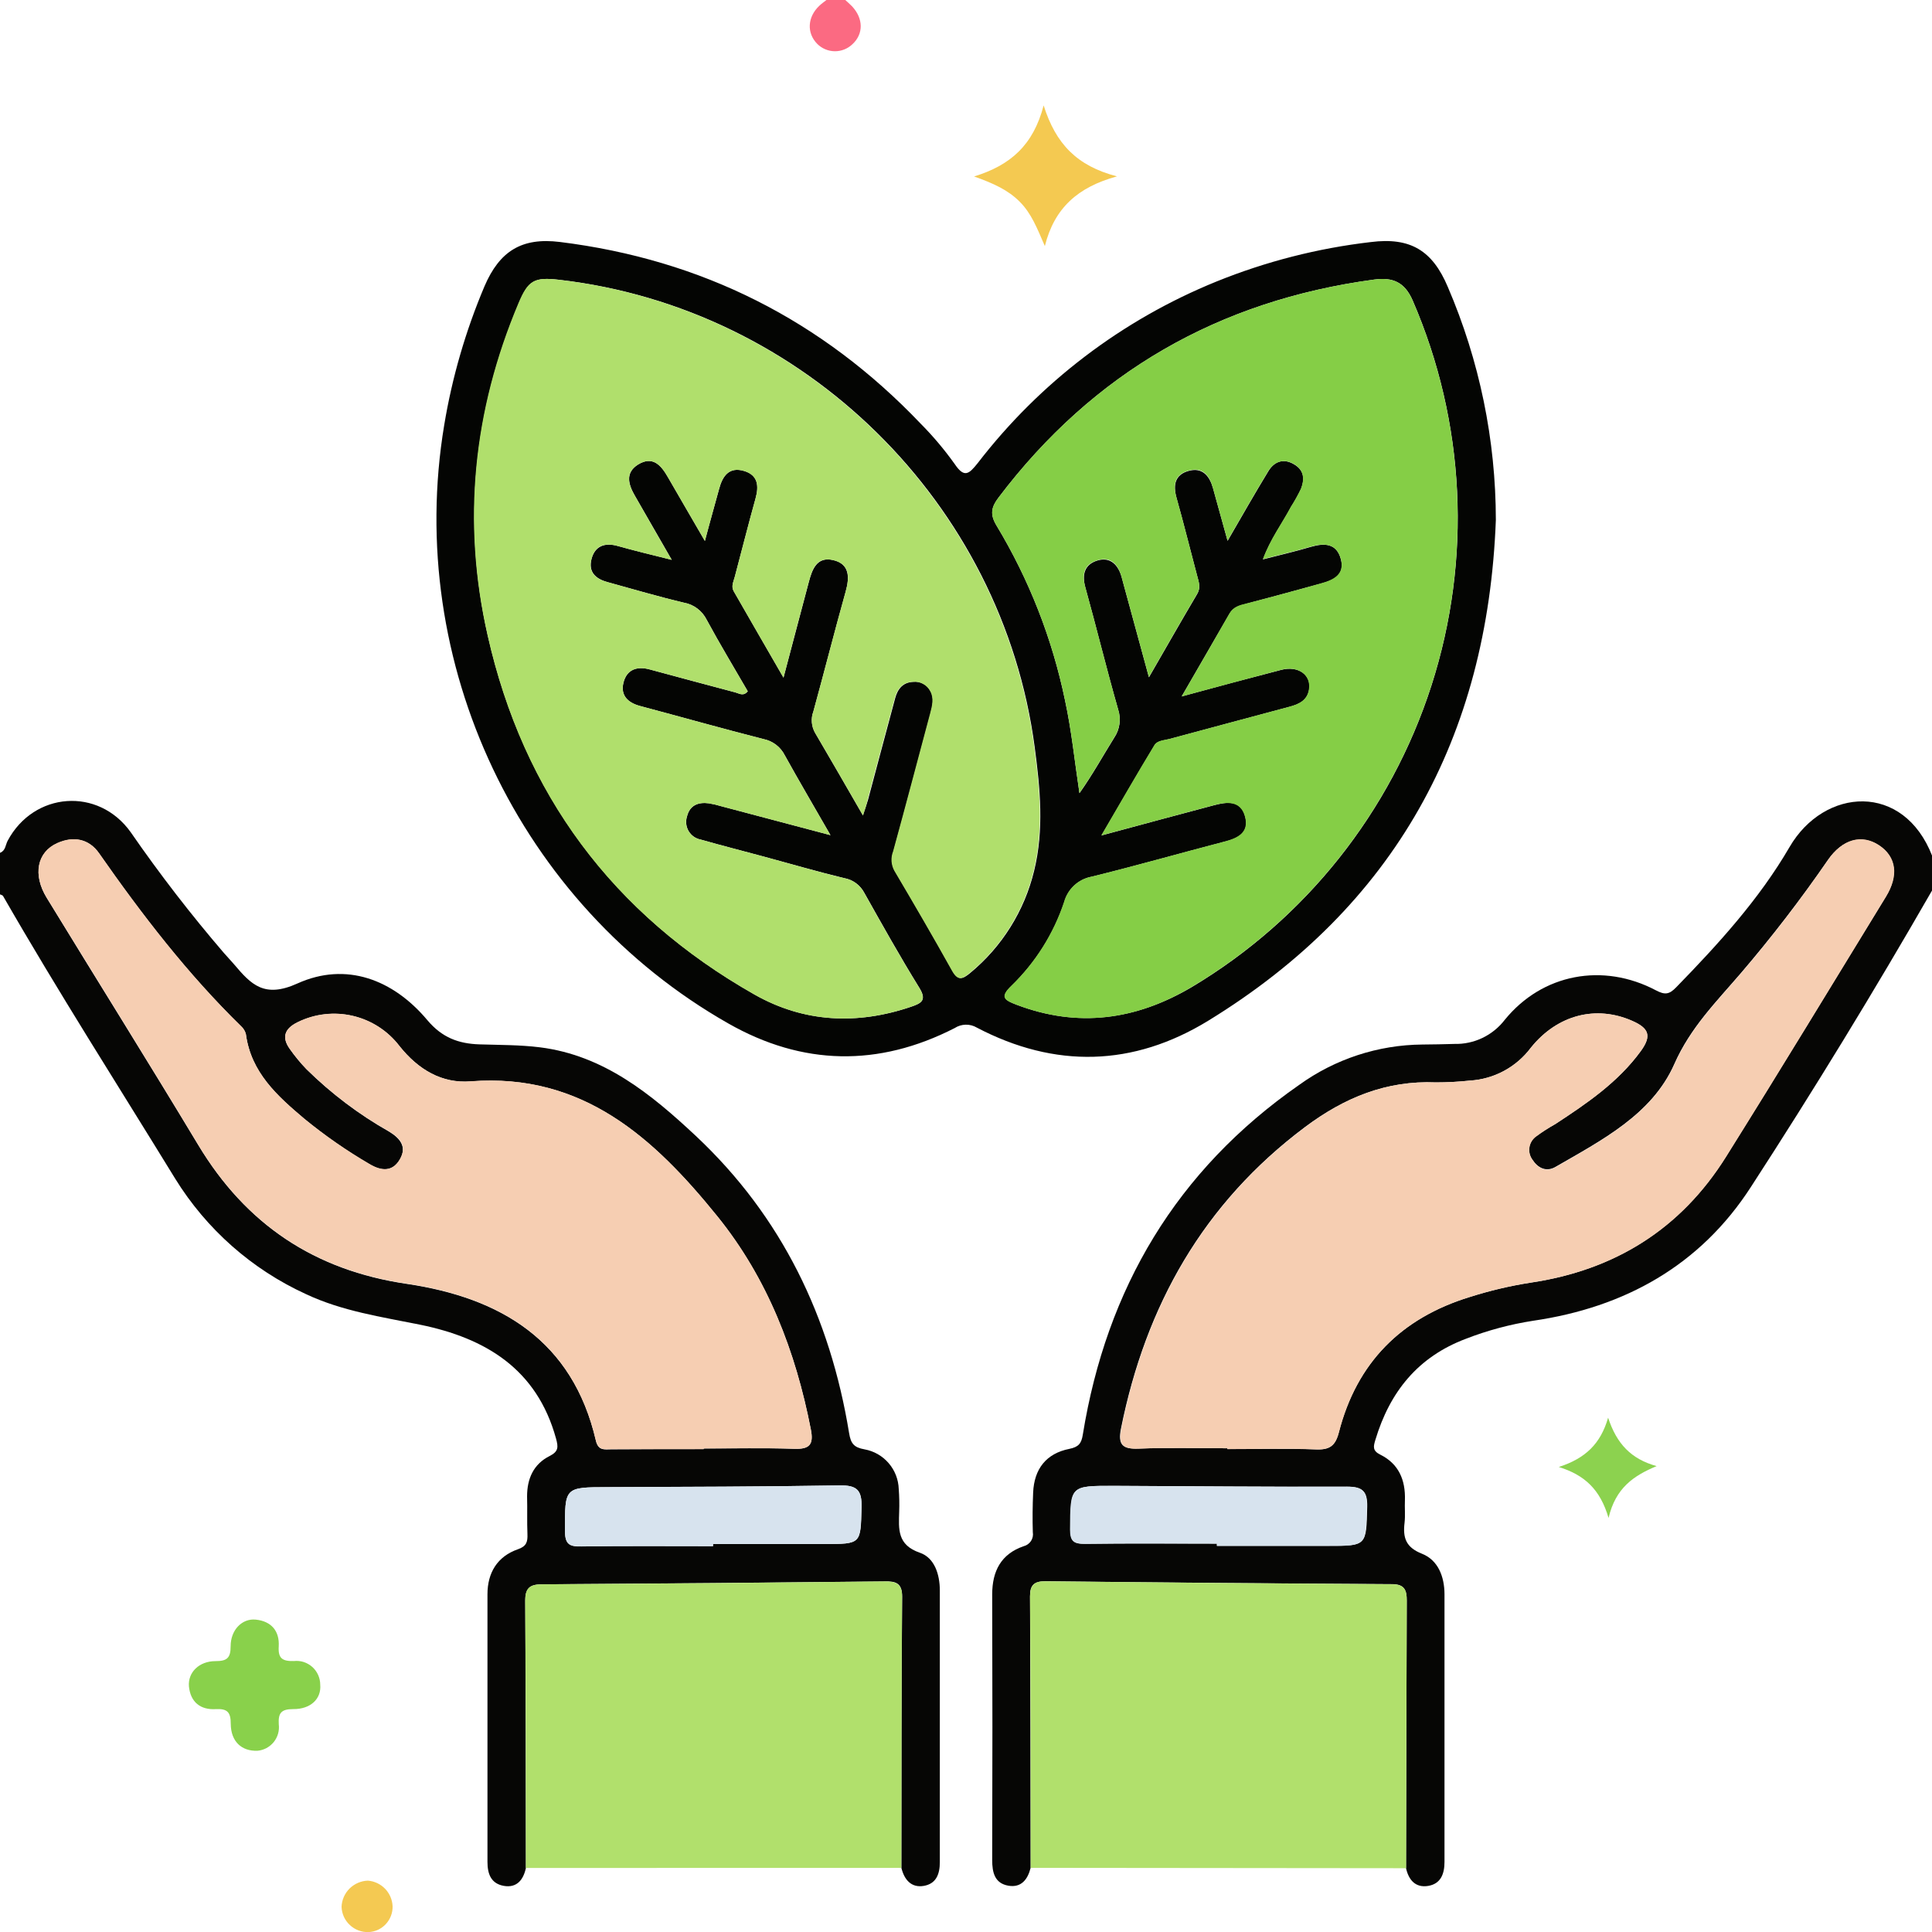 <svg width="48" height="48" viewBox="0 0 48 48" fill="none" xmlns="http://www.w3.org/2000/svg">
<g clip-path="url(#clip0_93_542)">
<path d="M13.066 46.409C13.003 46.706 12.838 46.91 12.517 46.854C12.197 46.797 12.111 46.555 12.111 46.258C12.111 44.042 12.111 41.826 12.111 39.609C12.111 39.077 12.354 38.669 12.87 38.49C13.083 38.416 13.111 38.304 13.104 38.114C13.091 37.802 13.104 37.488 13.095 37.177C13.095 36.736 13.256 36.375 13.654 36.175C13.878 36.062 13.873 35.954 13.814 35.739C13.338 34.011 12.063 33.244 10.438 32.912C9.477 32.717 8.503 32.576 7.604 32.153C6.261 31.54 5.13 30.541 4.353 29.284C2.92 26.948 1.442 24.639 0.076 22.261C0.064 22.24 0.026 22.233 0 22.22V21.188C0.139 21.136 0.135 20.993 0.19 20.889C0.839 19.671 2.446 19.546 3.251 20.681C3.97 21.721 4.743 22.722 5.566 23.68C5.648 23.774 5.736 23.865 5.816 23.959C6.239 24.46 6.566 24.808 7.392 24.433C8.598 23.889 9.768 24.333 10.618 25.346C10.983 25.78 11.392 25.93 11.911 25.947C12.411 25.963 12.911 25.958 13.412 26.02C15.002 26.219 16.18 27.185 17.288 28.222C19.426 30.227 20.626 32.733 21.095 35.601C21.137 35.863 21.213 35.962 21.481 36.009C21.713 36.051 21.924 36.172 22.078 36.351C22.233 36.53 22.321 36.757 22.329 36.993C22.343 37.18 22.347 37.368 22.34 37.556C22.328 37.989 22.286 38.383 22.856 38.578C23.217 38.703 23.35 39.114 23.35 39.518C23.35 41.766 23.35 44.014 23.35 46.262C23.35 46.565 23.258 46.803 22.948 46.855C22.638 46.906 22.465 46.698 22.395 46.407C22.395 44.16 22.395 41.913 22.414 39.666C22.414 39.334 22.259 39.282 21.981 39.29C19.142 39.32 16.302 39.344 13.461 39.362C13.156 39.362 13.049 39.465 13.05 39.768C13.06 41.973 13.063 44.194 13.066 46.409ZM17.482 36.009V35.988C18.232 35.988 18.982 35.971 19.733 35.996C20.108 36.009 20.219 35.894 20.147 35.521C19.771 33.579 19.07 31.762 17.822 30.218C16.251 28.276 14.481 26.652 11.695 26.867C10.98 26.922 10.393 26.575 9.925 25.99C9.637 25.613 9.228 25.348 8.767 25.24C8.306 25.132 7.821 25.188 7.397 25.397C7.07 25.555 6.991 25.773 7.202 26.064C7.326 26.241 7.465 26.409 7.615 26.565C8.227 27.168 8.915 27.689 9.663 28.112C9.929 28.273 10.119 28.488 9.938 28.802C9.756 29.117 9.471 29.098 9.176 28.922C8.61 28.591 8.071 28.217 7.564 27.801C6.891 27.234 6.239 26.648 6.11 25.699C6.092 25.624 6.052 25.556 5.995 25.505C4.659 24.199 3.529 22.73 2.462 21.202C2.212 20.838 1.824 20.765 1.421 20.952C0.92 21.176 0.812 21.737 1.16 22.306C2.411 24.355 3.688 26.392 4.924 28.445C6.111 30.42 7.814 31.56 10.101 31.897C12.436 32.242 14.228 33.306 14.805 35.793C14.865 36.051 15.022 36.009 15.186 36.009C15.95 36.004 16.716 36.003 17.482 36.003V36.009ZM17.714 38.42V38.361H20.474C21.405 38.361 21.381 38.361 21.406 37.452C21.418 37.018 21.288 36.898 20.857 36.905C18.94 36.938 17.02 36.939 15.105 36.948C14.018 36.948 14.033 36.948 14.038 38.045C14.038 38.369 14.149 38.43 14.442 38.421C15.531 38.405 16.623 38.414 17.714 38.414V38.42Z" fill="#060605"/>
<path d="M48 22.126C46.565 24.623 45.065 27.079 43.498 29.494C42.242 31.436 40.372 32.482 38.089 32.814C37.519 32.903 36.96 33.052 36.422 33.261C35.229 33.709 34.529 34.58 34.171 35.773C34.122 35.935 34.093 36.043 34.296 36.142C34.75 36.368 34.921 36.769 34.905 37.27C34.896 37.456 34.917 37.646 34.896 37.831C34.852 38.2 34.922 38.441 35.328 38.602C35.733 38.762 35.886 39.176 35.888 39.604C35.888 41.822 35.888 44.041 35.888 46.258C35.888 46.555 35.797 46.802 35.483 46.855C35.169 46.907 34.996 46.708 34.932 46.411C34.937 44.194 34.943 41.978 34.95 39.763C34.95 39.505 34.894 39.36 34.587 39.357C31.716 39.341 28.845 39.317 25.974 39.285C25.694 39.285 25.589 39.38 25.59 39.66C25.601 41.908 25.602 44.155 25.606 46.403C25.536 46.692 25.374 46.904 25.055 46.85C24.715 46.792 24.65 46.525 24.651 46.212C24.658 44.01 24.658 41.809 24.651 39.609C24.651 39.034 24.872 38.607 25.433 38.415C25.507 38.397 25.572 38.35 25.615 38.286C25.657 38.221 25.673 38.143 25.66 38.067C25.65 37.74 25.654 37.411 25.668 37.083C25.693 36.494 25.995 36.11 26.567 35.997C26.796 35.95 26.867 35.865 26.902 35.644C27.491 32.01 29.23 29.076 32.279 26.953C33.171 26.31 34.24 25.96 35.339 25.951C35.604 25.951 35.869 25.942 36.134 25.936C36.375 25.942 36.614 25.891 36.831 25.787C37.048 25.683 37.238 25.529 37.385 25.338C38.319 24.189 39.828 23.911 41.142 24.605C41.364 24.722 41.471 24.708 41.642 24.532C42.69 23.457 43.708 22.34 44.46 21.046C45.322 19.563 47.295 19.424 48.008 21.274L48 22.126ZM30.493 35.982V36.003C31.227 36.003 31.962 35.983 32.695 36.011C33.034 36.024 33.175 35.923 33.262 35.587C33.708 33.857 34.81 32.748 36.513 32.225C37.004 32.069 37.505 31.95 38.014 31.87C40.112 31.56 41.758 30.534 42.883 28.737C44.222 26.595 45.533 24.436 46.852 22.281C47.176 21.752 47.102 21.279 46.683 21.003C46.264 20.727 45.773 20.845 45.413 21.368C44.74 22.343 44.018 23.282 43.247 24.182C42.64 24.89 41.996 25.531 41.597 26.437C41.044 27.69 39.789 28.331 38.635 28.997C38.407 29.122 38.202 29.012 38.072 28.811C38.039 28.767 38.016 28.716 38.002 28.663C37.989 28.609 37.987 28.553 37.996 28.498C38.005 28.444 38.025 28.392 38.054 28.345C38.084 28.298 38.122 28.258 38.167 28.226C38.319 28.117 38.477 28.018 38.64 27.928C39.425 27.414 40.202 26.886 40.766 26.113C41.038 25.737 40.971 25.545 40.546 25.361C39.654 24.971 38.694 25.208 38.034 26.03C37.855 26.269 37.627 26.466 37.364 26.607C37.102 26.748 36.812 26.83 36.514 26.847C36.235 26.877 35.954 26.892 35.673 26.892C34.445 26.84 33.402 27.268 32.421 28.002C29.895 29.895 28.464 32.436 27.851 35.489C27.771 35.89 27.881 36.006 28.282 35.991C29.024 35.959 29.762 35.982 30.493 35.982ZM30.234 38.351V38.406H32.994C33.962 38.406 33.943 38.406 33.968 37.437C33.978 37.041 33.843 36.935 33.468 36.935C31.535 36.943 29.6 36.923 27.666 36.915C26.588 36.915 26.6 36.915 26.594 38C26.594 38.298 26.683 38.36 26.969 38.356C28.051 38.34 29.143 38.351 30.234 38.351Z" fill="#060605"/>
<path d="M21.001 0C21.056 0.051 21.113 0.1 21.166 0.154C21.453 0.459 21.457 0.841 21.178 1.099C21.06 1.212 20.902 1.275 20.738 1.273C20.575 1.271 20.418 1.205 20.303 1.089C20.039 0.819 20.059 0.425 20.355 0.144C20.41 0.091 20.473 0.048 20.533 0L21.001 0Z" fill="#FB6A82"/>
<path d="M37.164 12.92C36.959 18.315 34.656 22.52 30.014 25.362C28.155 26.5 26.213 26.549 24.27 25.531C24.186 25.481 24.09 25.456 23.993 25.458C23.895 25.46 23.801 25.489 23.719 25.542C21.825 26.512 19.939 26.478 18.092 25.426C12.893 22.469 10.053 16.462 11.036 10.562C11.232 9.378 11.568 8.221 12.036 7.115C12.411 6.238 12.963 5.894 13.912 6.012C17.436 6.449 20.423 7.954 22.873 10.525C23.181 10.835 23.464 11.171 23.718 11.527C23.958 11.884 24.074 11.778 24.291 11.506C25.834 9.502 27.88 7.946 30.221 6.995C31.45 6.497 32.74 6.167 34.057 6.014C35.04 5.889 35.589 6.223 35.971 7.13C36.757 8.959 37.163 10.929 37.164 12.92ZM21.44 20.259C21.497 20.08 21.535 19.978 21.565 19.874C21.791 19.031 22.012 18.186 22.241 17.344C22.302 17.119 22.431 16.951 22.693 16.94C22.779 16.931 22.866 16.948 22.942 16.99C23.019 17.031 23.081 17.094 23.122 17.172C23.215 17.348 23.168 17.536 23.122 17.719C22.815 18.863 22.514 20.009 22.2 21.151C22.169 21.229 22.156 21.314 22.161 21.398C22.167 21.482 22.191 21.564 22.232 21.637C22.716 22.456 23.195 23.278 23.658 24.109C23.8 24.368 23.908 24.337 24.106 24.172C24.894 23.521 25.451 22.632 25.692 21.637C25.943 20.616 25.843 19.588 25.707 18.565C24.905 12.494 19.978 7.653 13.892 6.951C13.276 6.88 13.124 6.966 12.891 7.533C11.766 10.201 11.481 12.963 12.117 15.784C13.008 19.725 15.232 22.713 18.745 24.708C19.975 25.406 21.294 25.468 22.638 25.012C22.904 24.922 23.03 24.845 22.836 24.534C22.36 23.764 21.919 22.974 21.476 22.186C21.426 22.09 21.355 22.007 21.269 21.943C21.182 21.879 21.082 21.836 20.976 21.817C20.31 21.656 19.651 21.463 18.99 21.285C18.463 21.142 17.934 21.009 17.41 20.859C17.348 20.847 17.289 20.822 17.237 20.786C17.185 20.75 17.142 20.702 17.109 20.648C17.077 20.593 17.057 20.532 17.05 20.469C17.044 20.405 17.05 20.342 17.07 20.281C17.138 20.006 17.349 19.923 17.612 19.958C17.719 19.976 17.825 20.001 17.93 20.033L20.633 20.749C20.222 20.032 19.852 19.404 19.499 18.767C19.447 18.663 19.372 18.573 19.281 18.503C19.189 18.433 19.083 18.385 18.97 18.362C17.943 18.1 16.923 17.812 15.899 17.539C15.6 17.458 15.414 17.279 15.489 16.966C15.569 16.634 15.824 16.544 16.146 16.633C16.852 16.825 17.561 17.015 18.272 17.203C18.365 17.228 18.468 17.308 18.578 17.175C18.237 16.586 17.883 16 17.558 15.399C17.503 15.288 17.423 15.192 17.325 15.118C17.226 15.044 17.112 14.994 16.99 14.973C16.354 14.822 15.726 14.636 15.096 14.463C14.801 14.383 14.612 14.212 14.696 13.889C14.78 13.566 15.026 13.473 15.352 13.566C15.764 13.682 16.18 13.78 16.689 13.909C16.349 13.318 16.064 12.819 15.776 12.321C15.614 12.042 15.526 11.749 15.85 11.543C16.213 11.316 16.424 11.557 16.594 11.855C16.887 12.365 17.183 12.871 17.513 13.44C17.638 12.959 17.756 12.554 17.866 12.149C17.952 11.825 18.116 11.588 18.491 11.702C18.832 11.806 18.859 12.071 18.772 12.383C18.592 13.028 18.43 13.678 18.257 14.326C18.225 14.451 18.16 14.565 18.228 14.687C18.625 15.38 19.025 16.071 19.466 16.836C19.695 15.977 19.894 15.224 20.092 14.471C20.175 14.156 20.289 13.822 20.698 13.915C21.107 14.008 21.111 14.339 21.011 14.698C20.733 15.689 20.48 16.687 20.208 17.678C20.175 17.765 20.163 17.858 20.171 17.95C20.179 18.043 20.207 18.133 20.254 18.213C20.64 18.869 21.019 19.532 21.44 20.259ZM29.359 17.302C30.273 17.051 31.051 16.845 31.832 16.643C32.255 16.532 32.583 16.768 32.526 17.126C32.484 17.401 32.276 17.496 32.038 17.56C31.043 17.823 30.052 18.095 29.058 18.36C28.921 18.397 28.75 18.399 28.682 18.52C28.255 19.224 27.845 19.939 27.367 20.756C28.397 20.479 29.283 20.237 30.169 20.004C30.486 19.922 30.827 19.868 30.936 20.285C31.045 20.702 30.758 20.829 30.421 20.912C29.32 21.198 28.225 21.512 27.121 21.782C26.96 21.812 26.812 21.887 26.692 21.998C26.572 22.109 26.486 22.251 26.443 22.409C26.18 23.197 25.731 23.911 25.135 24.489C24.835 24.776 24.96 24.849 25.26 24.963C26.787 25.542 28.226 25.339 29.61 24.523C32.438 22.834 34.554 20.171 35.564 17.032C36.574 13.893 36.409 10.493 35.099 7.468C34.897 7.003 34.599 6.884 34.14 6.946C30.282 7.466 27.163 9.253 24.808 12.363C24.628 12.601 24.59 12.78 24.761 13.061C25.567 14.399 26.142 15.864 26.459 17.395C26.623 18.146 26.7 18.922 26.819 19.707C27.139 19.255 27.399 18.784 27.682 18.329C27.751 18.227 27.796 18.111 27.813 17.989C27.83 17.867 27.818 17.743 27.78 17.626C27.493 16.624 27.246 15.607 26.967 14.601C26.874 14.271 26.947 14.022 27.268 13.925C27.59 13.829 27.787 14.039 27.87 14.35C27.893 14.44 27.92 14.53 27.943 14.62C28.136 15.326 28.327 16.033 28.545 16.828C28.979 16.076 29.355 15.414 29.744 14.757C29.838 14.598 29.783 14.461 29.744 14.31C29.572 13.663 29.412 13.012 29.23 12.367C29.14 12.044 29.195 11.791 29.534 11.699C29.873 11.606 30.05 11.824 30.136 12.126C30.249 12.538 30.364 12.95 30.499 13.438C30.862 12.811 31.176 12.259 31.507 11.715C31.655 11.464 31.882 11.38 32.146 11.533C32.41 11.686 32.416 11.909 32.324 12.145C32.25 12.3 32.166 12.451 32.074 12.596C31.854 13.011 31.565 13.39 31.378 13.898C31.816 13.785 32.194 13.698 32.564 13.588C32.905 13.488 33.208 13.493 33.314 13.894C33.42 14.295 33.128 14.415 32.823 14.498C32.206 14.667 31.589 14.834 30.97 14.999C30.799 15.043 30.643 15.082 30.546 15.249C30.175 15.892 29.8 16.539 29.359 17.302Z" fill="#040503"/>
<path d="M13.066 46.409C13.066 44.194 13.066 41.977 13.048 39.768C13.048 39.465 13.154 39.364 13.459 39.362C16.299 39.346 19.139 39.322 21.979 39.29C22.256 39.29 22.413 39.339 22.411 39.666C22.396 41.913 22.398 44.16 22.392 46.407L13.066 46.409Z" fill="#B1E06C"/>
<path d="M25.608 46.406C25.608 44.159 25.608 41.912 25.591 39.664C25.591 39.379 25.695 39.281 25.975 39.288C28.846 39.319 31.718 39.343 34.589 39.361C34.895 39.361 34.953 39.509 34.951 39.767C34.942 41.983 34.936 44.199 34.934 46.415L25.608 46.406Z" fill="#B1E06C"/>
<path d="M6.397 43.497C5.997 43.512 5.737 43.263 5.733 42.831C5.733 42.545 5.656 42.447 5.358 42.463C4.983 42.484 4.733 42.293 4.694 41.897C4.666 41.552 4.944 41.27 5.355 41.27C5.638 41.27 5.73 41.194 5.73 40.902C5.73 40.492 6.017 40.204 6.355 40.239C6.743 40.279 6.948 40.524 6.925 40.906C6.906 41.205 7.019 41.275 7.3 41.268C7.383 41.259 7.466 41.267 7.545 41.292C7.624 41.318 7.697 41.36 7.759 41.415C7.821 41.471 7.87 41.538 7.904 41.614C7.938 41.69 7.956 41.772 7.956 41.855C7.988 42.205 7.719 42.466 7.285 42.462C6.985 42.462 6.91 42.561 6.926 42.838C6.936 42.916 6.93 42.996 6.909 43.072C6.887 43.148 6.851 43.218 6.802 43.28C6.752 43.341 6.691 43.392 6.622 43.43C6.552 43.467 6.476 43.49 6.397 43.497Z" fill="#89D14B"/>
<path d="M25.929 2.619C26.23 3.572 26.752 4.122 27.751 4.382C26.779 4.648 26.195 5.168 25.959 6.114C25.766 5.668 25.624 5.301 25.334 5.011C25.044 4.72 24.683 4.556 24.2 4.384C25.106 4.107 25.672 3.605 25.929 2.619Z" fill="#F4C951"/>
<path d="M39.964 37.713C39.757 37.005 39.37 36.646 38.728 36.447C39.384 36.235 39.766 35.875 39.953 35.222C40.167 35.874 40.526 36.25 41.159 36.425C40.591 36.662 40.141 36.962 39.964 37.713Z" fill="#8CD24F"/>
<path d="M9.754 47.361C9.758 47.525 9.697 47.684 9.585 47.804C9.473 47.925 9.319 47.996 9.155 48.002C8.983 48.008 8.817 47.944 8.692 47.827C8.566 47.71 8.492 47.548 8.486 47.376C8.492 47.204 8.563 47.041 8.685 46.92C8.807 46.8 8.97 46.729 9.141 46.724C9.303 46.737 9.455 46.809 9.568 46.926C9.681 47.044 9.747 47.198 9.754 47.361Z" fill="#F4C952"/>
<path d="M17.482 36.003C16.716 36.003 15.95 36.003 15.185 36.003C15.021 36.003 14.863 36.044 14.803 35.786C14.226 33.299 12.435 32.236 10.1 31.891C7.813 31.554 6.11 30.414 4.923 28.439C3.686 26.381 2.413 24.343 1.159 22.3C0.81 21.731 0.917 21.172 1.419 20.945C1.823 20.765 2.206 20.837 2.461 21.196C3.528 22.723 4.658 24.193 5.994 25.498C6.051 25.55 6.091 25.618 6.109 25.693C6.234 26.641 6.89 27.227 7.563 27.795C8.07 28.21 8.609 28.585 9.175 28.915C9.47 29.092 9.748 29.129 9.936 28.796C10.125 28.463 9.928 28.266 9.661 28.106C8.914 27.683 8.226 27.164 7.614 26.562C7.464 26.406 7.325 26.238 7.2 26.061C6.99 25.765 7.075 25.552 7.395 25.394C7.82 25.185 8.304 25.13 8.765 25.238C9.226 25.346 9.636 25.61 9.924 25.987C10.392 26.577 10.979 26.924 11.693 26.864C14.478 26.65 16.249 28.274 17.821 30.216C19.071 31.761 19.767 33.576 20.145 35.518C20.218 35.894 20.112 36.007 19.732 35.993C18.981 35.968 18.231 35.986 17.481 35.986L17.482 36.003Z" fill="#F6CEB2"/>
<path d="M17.715 38.414C16.623 38.414 15.531 38.405 14.44 38.42C14.147 38.42 14.038 38.362 14.036 38.044C14.036 36.949 14.015 36.952 15.102 36.947C17.02 36.938 18.94 36.937 20.855 36.904C21.286 36.897 21.416 37.017 21.403 37.45C21.378 38.36 21.403 38.36 20.472 38.36H17.715V38.414Z" fill="#D7E3EE"/>
<path d="M30.493 35.982C29.759 35.982 29.024 35.963 28.291 35.991C27.89 36.006 27.78 35.891 27.86 35.489C28.472 32.436 29.904 29.895 32.43 28.002C33.404 27.271 34.447 26.84 35.681 26.892C35.962 26.892 36.243 26.877 36.523 26.847C36.819 26.829 37.108 26.746 37.369 26.605C37.63 26.463 37.857 26.267 38.035 26.029C38.695 25.207 39.66 24.97 40.547 25.36C40.972 25.545 41.04 25.735 40.767 26.111C40.206 26.884 39.429 27.413 38.641 27.927C38.479 28.019 38.322 28.121 38.171 28.233C38.126 28.264 38.087 28.305 38.058 28.351C38.028 28.398 38.009 28.45 38 28.505C37.991 28.559 37.993 28.615 38.006 28.669C38.019 28.723 38.043 28.773 38.076 28.818C38.201 29.018 38.411 29.135 38.639 29.003C39.793 28.338 41.047 27.691 41.601 26.443C42.005 25.534 42.644 24.892 43.251 24.188C44.022 23.286 44.745 22.344 45.416 21.365C45.777 20.843 46.254 20.712 46.687 21.001C47.12 21.289 47.18 21.752 46.856 22.279C45.536 24.434 44.23 26.592 42.887 28.735C41.761 30.537 40.116 31.563 38.017 31.867C37.509 31.948 37.007 32.066 36.517 32.223C34.811 32.746 33.709 33.852 33.266 35.585C33.179 35.92 33.038 36.022 32.699 36.008C31.966 35.981 31.231 36.001 30.497 36.001L30.493 35.982Z" fill="#F6CEB2"/>
<path d="M30.234 38.351C29.143 38.351 28.051 38.342 26.959 38.357C26.679 38.357 26.584 38.3 26.584 38.002C26.59 36.915 26.584 36.913 27.656 36.916C29.59 36.924 31.525 36.944 33.458 36.937C33.842 36.937 33.972 37.041 33.958 37.438C33.933 38.41 33.952 38.409 32.984 38.407H30.234V38.351Z" fill="#D7E3EE"/>
<path d="M21.44 20.259C21.02 19.532 20.641 18.869 20.253 18.213C20.206 18.133 20.178 18.043 20.17 17.951C20.162 17.858 20.174 17.765 20.207 17.678C20.479 16.687 20.732 15.689 21.009 14.698C21.11 14.339 21.119 14.012 20.697 13.915C20.274 13.819 20.174 14.156 20.09 14.472C19.889 15.223 19.69 15.975 19.465 16.836C19.024 16.072 18.623 15.38 18.227 14.687C18.158 14.562 18.227 14.446 18.256 14.326C18.428 13.678 18.591 13.028 18.771 12.383C18.857 12.071 18.831 11.806 18.49 11.703C18.115 11.588 17.948 11.828 17.864 12.149C17.754 12.555 17.643 12.959 17.512 13.44C17.182 12.871 16.887 12.365 16.593 11.855C16.423 11.557 16.218 11.317 15.849 11.543C15.519 11.749 15.612 12.044 15.775 12.321C16.062 12.823 16.348 13.324 16.688 13.909C16.179 13.784 15.762 13.682 15.351 13.566C15.025 13.473 14.781 13.552 14.694 13.889C14.608 14.226 14.8 14.383 15.095 14.463C15.72 14.636 16.353 14.822 16.989 14.973C17.11 14.994 17.225 15.044 17.323 15.118C17.422 15.192 17.502 15.288 17.557 15.399C17.882 16 18.236 16.586 18.577 17.175C18.467 17.308 18.363 17.228 18.271 17.203C17.563 17.015 16.855 16.825 16.145 16.633C15.822 16.544 15.567 16.633 15.487 16.966C15.412 17.279 15.599 17.459 15.898 17.539C16.922 17.812 17.942 18.1 18.969 18.362C19.082 18.385 19.188 18.433 19.279 18.503C19.371 18.573 19.446 18.663 19.498 18.767C19.85 19.404 20.22 20.032 20.632 20.749L17.926 20.033C17.822 20.001 17.715 19.976 17.608 19.958C17.346 19.923 17.134 20.006 17.067 20.281C17.047 20.342 17.04 20.405 17.047 20.469C17.053 20.532 17.073 20.593 17.106 20.648C17.138 20.702 17.181 20.75 17.233 20.786C17.285 20.823 17.344 20.847 17.407 20.859C17.931 21.009 18.46 21.142 18.986 21.285C19.648 21.463 20.307 21.661 20.972 21.817C21.078 21.836 21.178 21.879 21.265 21.943C21.352 22.007 21.422 22.09 21.472 22.186C21.915 22.974 22.356 23.765 22.833 24.534C23.026 24.845 22.9 24.922 22.634 25.012C21.291 25.468 19.972 25.406 18.741 24.708C15.223 22.713 12.999 19.725 12.114 15.784C11.47 12.963 11.755 10.201 12.88 7.533C13.119 6.966 13.271 6.88 13.88 6.951C19.966 7.653 24.893 12.494 25.696 18.565C25.831 19.588 25.931 20.616 25.681 21.637C25.44 22.632 24.883 23.521 24.094 24.172C23.899 24.337 23.789 24.368 23.647 24.109C23.184 23.278 22.705 22.456 22.221 21.637C22.18 21.564 22.156 21.482 22.15 21.398C22.145 21.314 22.158 21.229 22.189 21.151C22.503 20.009 22.804 18.863 23.11 17.719C23.159 17.536 23.207 17.343 23.11 17.172C23.07 17.094 23.008 17.031 22.931 16.99C22.855 16.948 22.768 16.931 22.681 16.94C22.42 16.951 22.291 17.119 22.23 17.345C22.001 18.186 21.78 19.031 21.553 19.874C21.535 19.978 21.497 20.08 21.44 20.259Z" fill="#B0DF6C"/>
<path d="M29.359 17.302C29.8 16.538 30.175 15.892 30.544 15.243C30.642 15.073 30.794 15.034 30.968 14.993C31.587 14.834 32.205 14.667 32.822 14.492C33.127 14.409 33.412 14.272 33.313 13.888C33.214 13.503 32.908 13.482 32.563 13.582C32.188 13.692 31.812 13.779 31.377 13.891C31.564 13.384 31.852 13.004 32.072 12.589C32.165 12.444 32.248 12.294 32.323 12.139C32.415 11.9 32.395 11.67 32.145 11.527C31.895 11.384 31.654 11.464 31.506 11.709C31.175 12.252 30.861 12.807 30.498 13.431C30.363 12.944 30.248 12.532 30.134 12.12C30.049 11.811 29.884 11.597 29.533 11.692C29.181 11.788 29.139 12.038 29.229 12.36C29.41 13.005 29.57 13.657 29.743 14.303C29.783 14.455 29.838 14.592 29.743 14.751C29.354 15.407 28.977 16.07 28.544 16.822C28.326 16.026 28.135 15.318 27.942 14.614C27.918 14.524 27.892 14.434 27.868 14.344C27.786 14.033 27.606 13.816 27.267 13.919C26.928 14.022 26.873 14.265 26.965 14.594C27.244 15.597 27.492 16.615 27.778 17.62C27.817 17.737 27.828 17.861 27.811 17.983C27.795 18.105 27.75 18.221 27.681 18.323C27.398 18.78 27.138 19.251 26.818 19.701C26.699 18.916 26.622 18.146 26.458 17.388C26.14 15.86 25.565 14.397 24.76 13.061C24.588 12.78 24.627 12.601 24.807 12.363C27.163 9.253 30.282 7.466 34.138 6.946C34.596 6.884 34.896 7.003 35.097 7.468C36.407 10.494 36.572 13.894 35.561 17.033C34.55 20.172 32.432 22.834 29.604 24.523C28.22 25.346 26.78 25.542 25.254 24.963C24.953 24.849 24.828 24.776 25.128 24.489C25.725 23.91 26.174 23.196 26.436 22.407C26.479 22.25 26.566 22.108 26.686 21.997C26.805 21.886 26.954 21.811 27.114 21.781C28.218 21.51 29.314 21.197 30.414 20.91C30.752 20.823 31.04 20.68 30.93 20.284C30.82 19.888 30.479 19.921 30.163 20.003C29.276 20.238 28.391 20.479 27.361 20.755C27.838 19.938 28.248 19.223 28.676 18.518C28.749 18.393 28.92 18.393 29.051 18.359C30.046 18.094 31.037 17.822 32.031 17.559C32.274 17.495 32.478 17.399 32.52 17.125C32.574 16.763 32.249 16.531 31.826 16.642C31.051 16.845 30.273 17.058 29.359 17.302Z" fill="#85CE46"/>
</g>
<defs>
<clipPath id="clip0_93_542">
<rect width="48" height="48" fill="white"/>
</clipPath>
</defs>
</svg>
